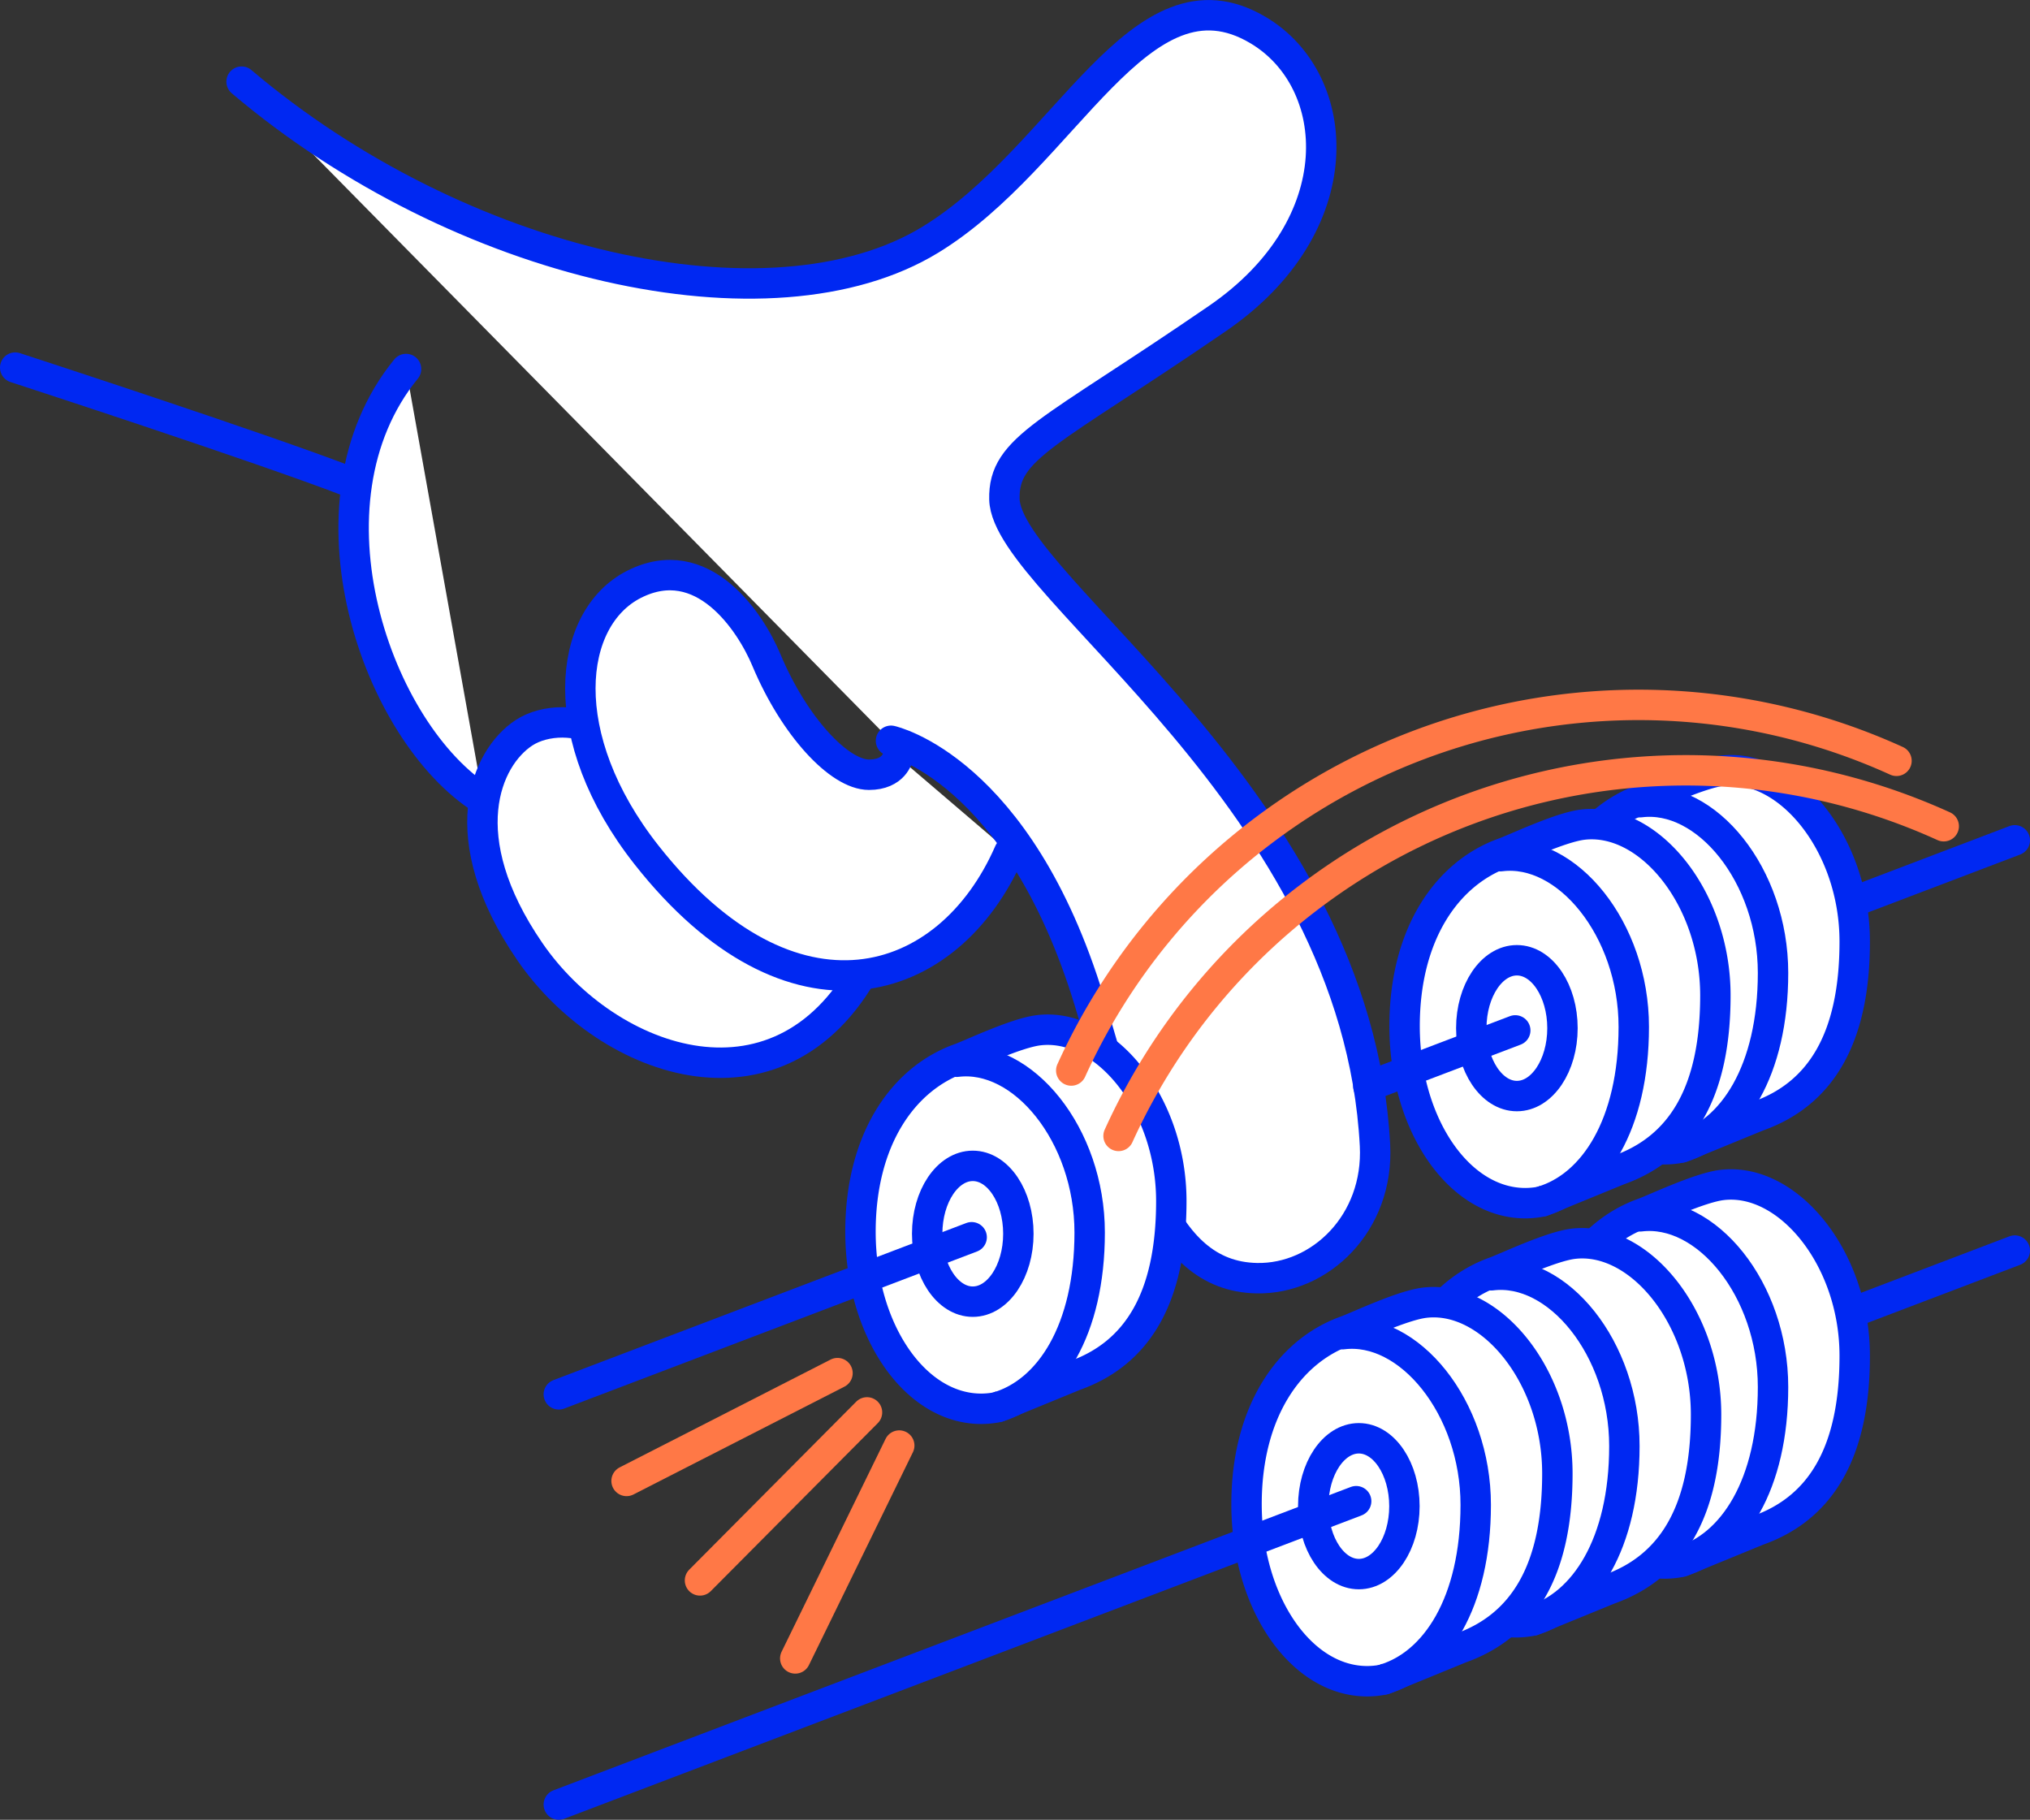 <svg xmlns="http://www.w3.org/2000/svg" viewBox="0 0 600.71 538.41"><rect x="0" y="0" width="600.71" height="538.41" fill="#333333" stroke="none"/><defs><style>.cls-1,.cls-3{fill:none;}.cls-1,.cls-2{stroke:#0028f2;}.cls-1,.cls-2,.cls-3{stroke-linecap:round;stroke-linejoin:round;stroke-width:9px;}.cls-2{fill:#fff;}.cls-3{stroke:#ff7846;}</style></defs><g id="Layer_2" data-name="Layer 2"><g id="Layer_1-2" data-name="Layer 1"><line class="cls-1" x1="547.16" y1="388.66" x2="596.21" y2="370"></line><line class="cls-1" x1="546.28" y1="267.62" x2="596.21" y2="248.62"></line><path class="cls-2" d="M143,236.63c-31.55-19.72-55.3-87.69-22.84-127.45"></path><path class="cls-2" d="M103.59,142.62C77.26,132.43,4.5,108.76,4.5,108.76"></path><path class="cls-2" d="M178.28,217.1c-6.79-4.54-17.05-4.35-23.25-.28-11.32,7.45-21.49,30.86,1.74,64.7s75.48,51.84,100.51,2.53"></path><path class="cls-2" d="M298.66,252.08c-18,41.26-64.45,55.28-107.32.9-27.45-34.83-23.59-70-3.72-80.1,20.27-10.27,34.41,11,39.17,22.4,8.25,19.69,21.58,33.94,30.36,33.94,7.51,0,8.56-5.3,8.56-5.3"></path><path class="cls-2" d="M71.49,24.16C136,78.9,228.18,99.73,275.35,70.9c40.21-24.58,62-82.74,96.92-62,25.31,15,28.26,57.71-12,85.33-49.84,34.21-63.4,38.09-63.05,53.47.6,25.8,104.36,89.08,109.66,191.15,1.19,23-16.22,39.7-35,39.32-29.15-.59-36.11-37.83-49.55-82-21-68.82-58.67-77-58.67-77"></path><path class="cls-2" d="M318,407c18.34-6.52,28.61-22.72,28.61-51.65s-19.8-53-39.37-50.52c-6.59.82-19.43,6.93-23.07,8.28-17.25,6.1-29.54,24.43-29.54,51.33,0,28.92,16,52.37,35.71,52.37a24.33,24.33,0,0,0,5-.52Z"></path><path class="cls-2" d="M295.28,416.27c15.31-4.55,27.17-22.69,27.17-51.61s-19.81-53-39.38-50.52"></path><ellipse class="cls-2" cx="287.86" cy="365.03" rx="13.49" ry="20.09"></ellipse><path class="cls-2" d="M520.23,330.22c18.34-6.52,28.61-22.73,28.61-51.66S529,225.61,509.46,228.05c-6.58.82-19.42,6.92-23.06,8.27-17.25,6.11-29.54,24.43-29.54,51.33,0,28.93,16,52.38,35.71,52.38a25,25,0,0,0,5-.52Z"></path><path class="cls-2" d="M497.51,339.47c15.31-4.55,27.16-22.68,27.16-51.61s-19.8-53-39.37-50.51"></path><ellipse class="cls-2" cx="490.09" cy="288.24" rx="13.49" ry="20.09"></ellipse><path class="cls-2" d="M520.23,452.78c18.34-6.52,28.61-22.73,28.61-51.66S529,348.17,509.46,350.61c-6.58.82-19.42,6.92-23.06,8.27-17.25,6.11-29.54,24.44-29.54,51.33,0,28.93,16,52.38,35.71,52.38a25,25,0,0,0,5-.52Z"></path><path class="cls-2" d="M497.51,462c15.31-4.55,27.16-22.68,27.16-51.61s-19.8-52.95-39.37-50.51"></path><ellipse class="cls-2" cx="490.09" cy="410.8" rx="13.49" ry="20.09"></ellipse><path class="cls-2" d="M476.24,470.19c18.33-6.52,28.61-22.73,28.61-51.65S485,365.58,465.47,368c-6.59.82-19.42,6.93-23.06,8.28-17.26,6.1-29.55,24.43-29.55,51.33,0,28.92,16,52.37,35.71,52.37a24.35,24.35,0,0,0,5-.52Z"></path><path class="cls-2" d="M453.51,479.45c15.31-4.55,27.17-22.69,27.17-51.61s-19.81-53-39.38-50.52"></path><ellipse class="cls-2" cx="446.09" cy="428.21" rx="13.49" ry="20.09"></ellipse><path class="cls-2" d="M432.24,487.61c18.34-6.52,28.61-22.73,28.61-51.66s-19.8-52.95-39.37-50.51c-6.59.82-19.43,6.92-23.07,8.27-17.25,6.11-29.54,24.43-29.54,51.33,0,28.93,16,52.38,35.71,52.38a25,25,0,0,0,5-.52Z"></path><path class="cls-2" d="M409.52,496.86c15.31-4.55,27.17-22.68,27.17-51.61s-19.81-52.95-39.38-50.51"></path><ellipse class="cls-2" cx="402.1" cy="445.63" rx="13.49" ry="20.09"></ellipse><path class="cls-2" d="M479,346.18c18.33-6.52,28.61-22.73,28.61-51.66S487.82,241.57,468.25,244c-6.59.82-19.42,6.92-23.06,8.27-17.26,6.11-29.55,24.43-29.55,51.33,0,28.93,16,52.38,35.71,52.38a25.15,25.15,0,0,0,5-.52Z"></path><path class="cls-2" d="M456.29,355.43c15.31-4.55,27.17-22.68,27.17-51.61s-19.81-52.95-39.38-50.51"></path><ellipse class="cls-2" cx="448.87" cy="304.2" rx="13.49" ry="20.09"></ellipse><line class="cls-1" x1="165.36" y1="412.54" x2="287.53" y2="366.06"></line><line class="cls-1" x1="404.91" y1="321.39" x2="448.39" y2="304.86"></line><line class="cls-1" x1="165.36" y1="533.91" x2="401.31" y2="444.15"></line><path class="cls-3" d="M561.2,225.1A184.34,184.34,0,0,0,317,316.73"></path><path class="cls-3" d="M575.18,244.45A184.33,184.33,0,0,0,331,336.08"></path><line class="cls-3" x1="256.56" y1="417.88" x2="207.14" y2="467.59"></line><line class="cls-3" x1="266.1" y1="427.69" x2="235.33" y2="490.67"></line><line class="cls-3" x1="247.83" y1="406.26" x2="185.41" y2="438.16"></line></g></g></svg>